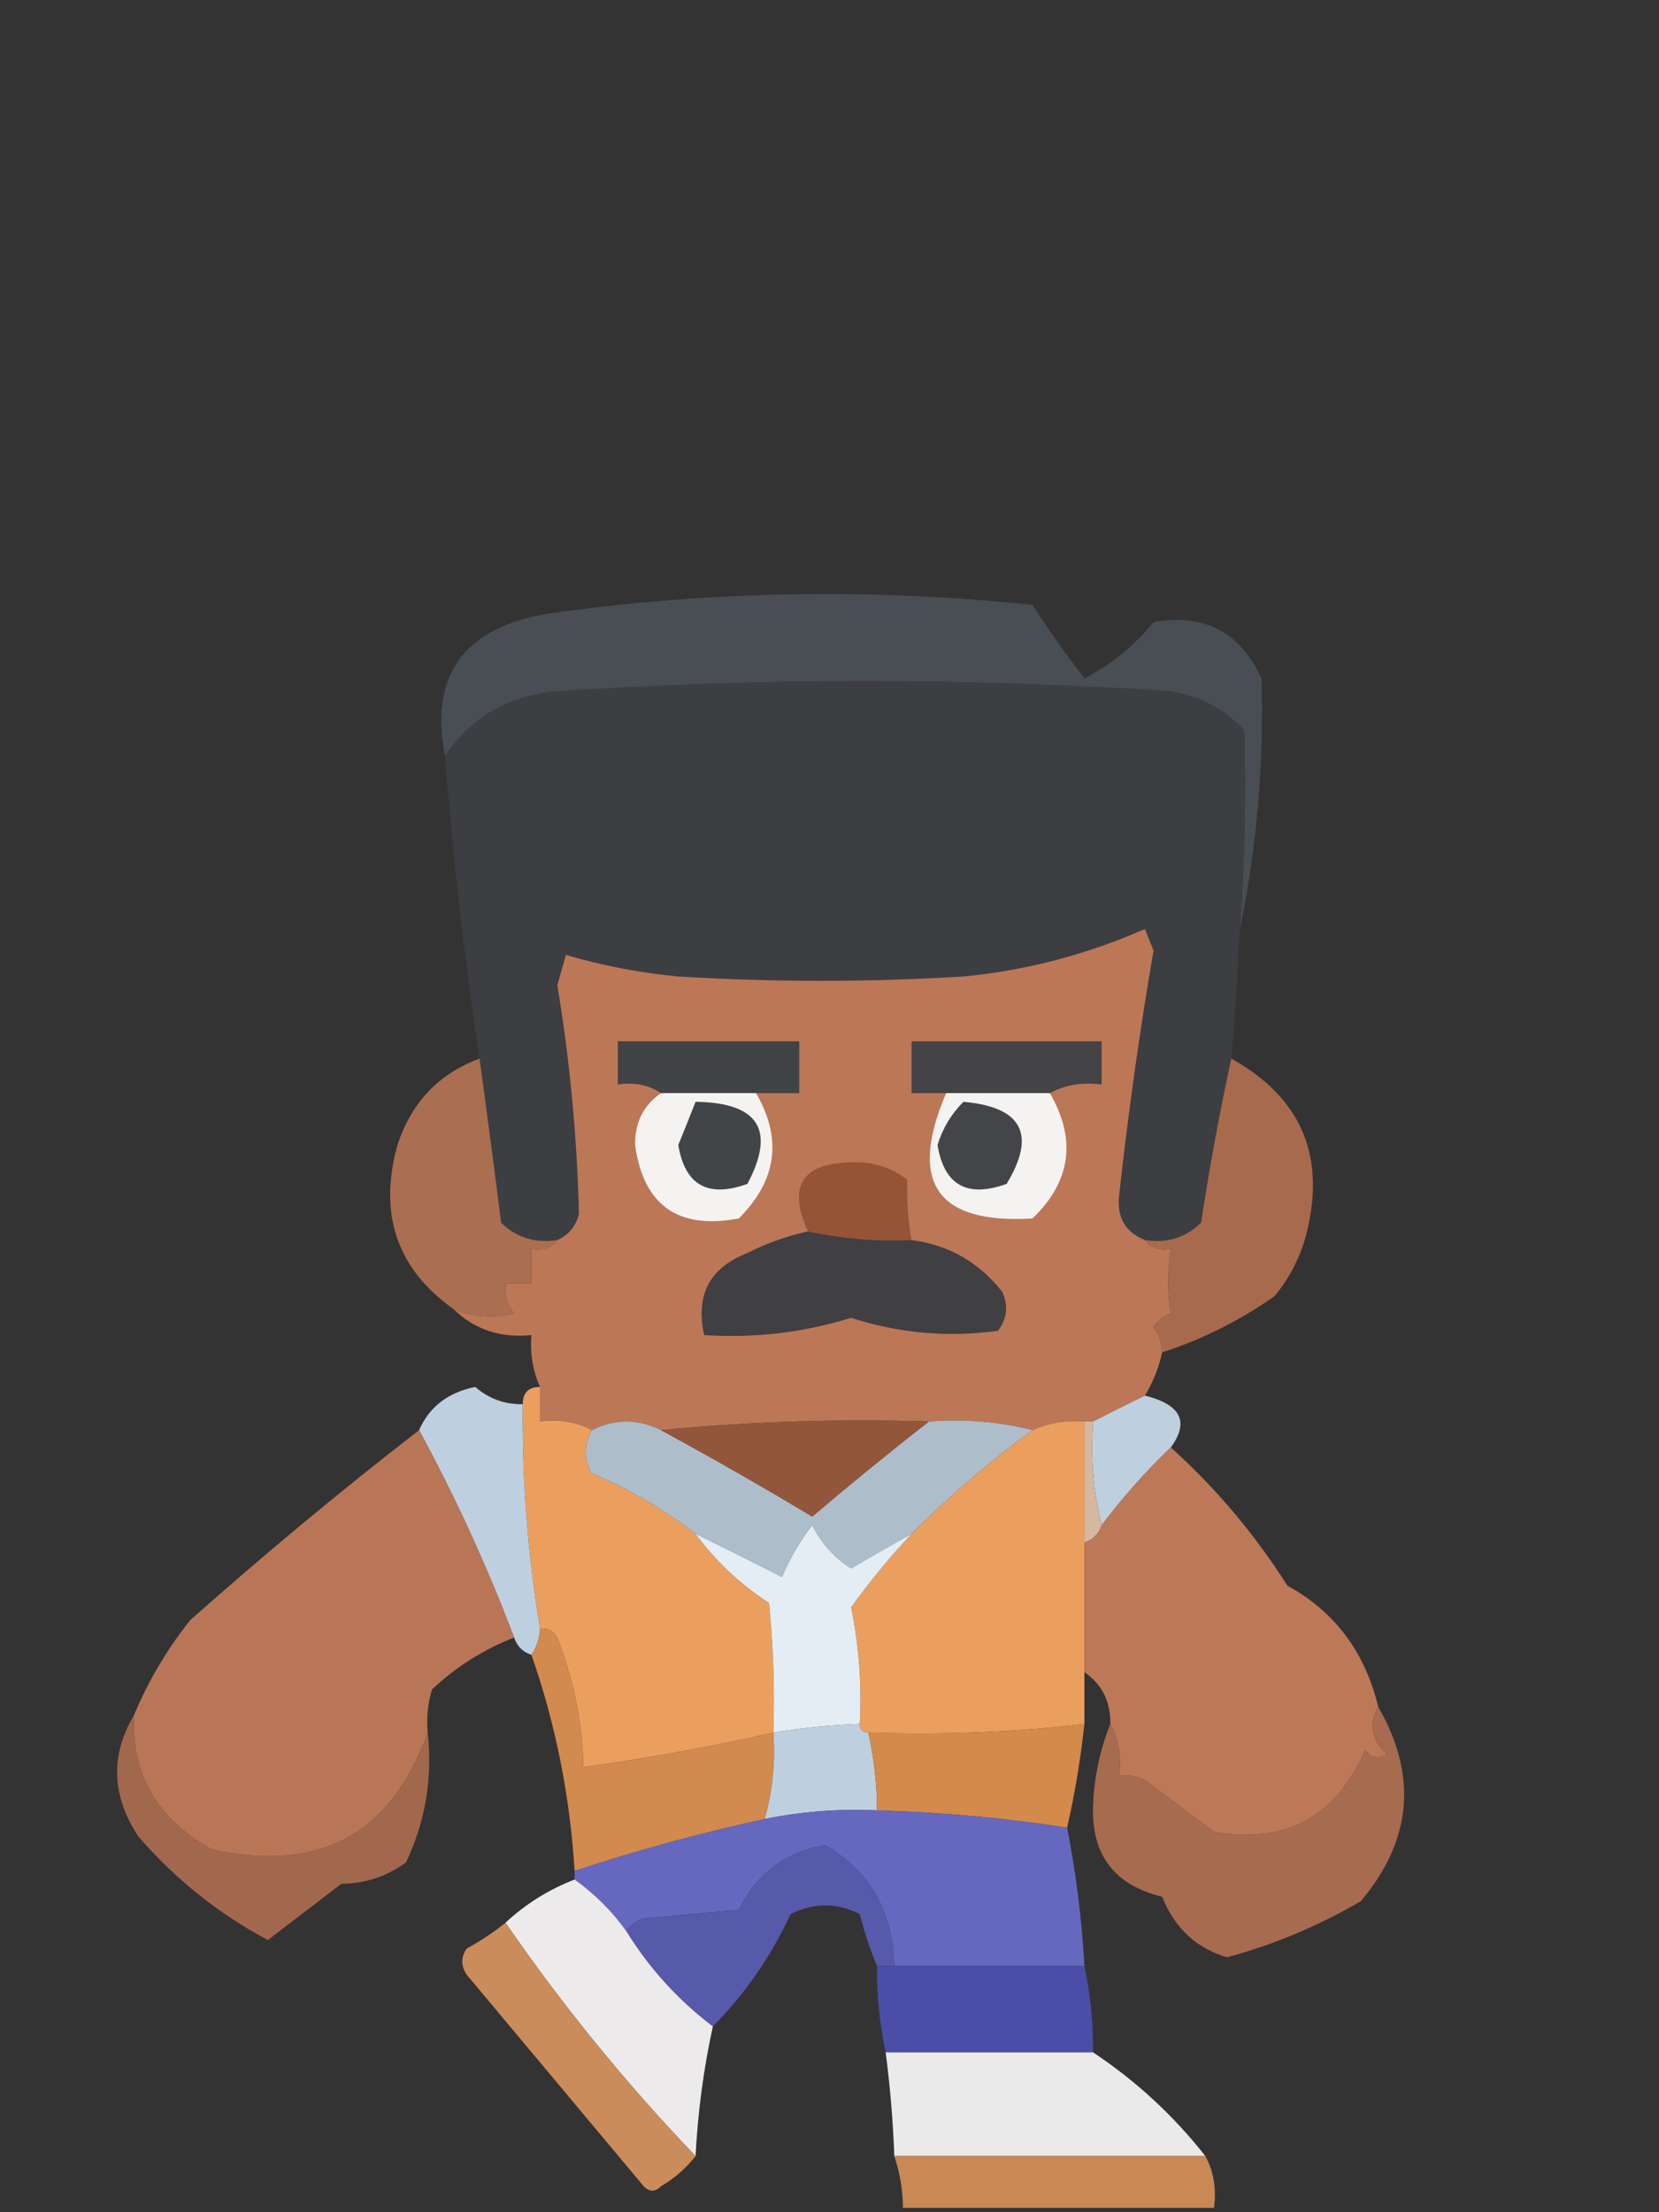 <?xml version="1.0" encoding="UTF-8"?>
<!DOCTYPE svg PUBLIC "-//W3C//DTD SVG 1.1//EN" "http://www.w3.org/Graphics/SVG/1.1/DTD/svg11.dtd">
<svg xmlns="http://www.w3.org/2000/svg" version="1.1" width="192px" height="256px" style="shape-rendering:geometricPrecision; text-rendering:geometricPrecision; image-rendering:optimizeQuality; fill-rule:evenodd; clip-rule:evenodd" xmlns:xlink="http://www.w3.org/1999/xlink">
<rect width="100%" height="100%" fill="#333333" stroke="none"/>
<g><path style="opacity:1" fill="#494e54" d="M 143.5,107.5 C 144.056,99.832 144.223,92.166 144,84.5C 141.705,82.062 138.872,80.562 135.5,80C 111.845,78.444 88.178,78.444 64.5,80C 58.879,80.471 54.546,82.971 51.5,87.5C 49.684,78.109 53.684,72.609 63.5,71C 82.142,68.371 100.809,68.038 119.5,70C 121.377,72.921 123.377,75.754 125.5,78.5C 128.601,76.902 131.268,74.735 133.5,72C 139.328,70.944 143.495,73.111 146,78.5C 146.287,88.389 145.454,98.056 143.5,107.5 Z"/></g>
<g><path style="opacity:1" fill="#3c3e41" d="M 143.5,107.5 C 143.249,112.507 142.916,117.507 142.5,122.5C 141.157,128.667 139.99,135 139,141.5C 137.211,143.229 135.044,143.896 132.5,143.5C 130.286,142.608 129.286,140.942 129.5,138.5C 130.547,128.959 131.88,119.459 133.5,110C 133.167,109.167 132.833,108.333 132.5,107.5C 125.796,110.457 118.796,112.29 111.5,113C 100.5,113.667 89.5,113.667 78.5,113C 74.075,112.583 69.742,111.749 65.5,110.5C 65.167,111.667 64.833,112.833 64.5,114C 65.956,122.807 66.789,131.64 67,140.5C 66.623,141.942 65.79,142.942 64.5,143.5C 61.956,143.896 59.789,143.229 58,141.5C 57.194,135.111 56.361,128.778 55.5,122.5C 53.758,110.897 52.425,99.23 51.5,87.5C 54.546,82.971 58.879,80.471 64.5,80C 88.178,78.444 111.845,78.444 135.5,80C 138.872,80.562 141.705,82.062 144,84.5C 144.223,92.166 144.056,99.832 143.5,107.5 Z"/></g>
<g><path style="opacity:1" fill="#bc7757" d="M 132.5,143.5 C 133.209,144.404 134.209,144.737 135.5,144.5C 135.108,147.146 135.108,149.646 135.5,152C 134.692,152.308 134.025,152.808 133.5,153.5C 134.127,154.417 134.461,155.417 134.5,156.5C 134.107,158.284 133.441,159.95 132.5,161.5C 130.517,162.471 128.517,163.471 126.5,164.5C 126.167,164.5 125.833,164.5 125.5,164.5C 123.379,164.325 121.379,164.659 119.5,165.5C 115.702,164.517 111.702,164.183 107.5,164.5C 96.987,164.172 86.653,164.506 76.5,165.5C 73.833,164.167 71.167,164.167 68.5,165.5C 66.735,164.539 64.735,164.205 62.5,164.5C 62.5,163.167 62.5,161.833 62.5,160.5C 61.659,158.621 61.325,156.621 61.5,154.5C 57.919,154.862 54.919,153.862 52.5,151.5C 54.782,152.39 57.115,152.556 59.5,152C 58.663,150.989 58.33,149.822 58.5,148.5C 59.5,148.5 60.5,148.5 61.5,148.5C 61.5,147.167 61.5,145.833 61.5,144.5C 62.791,144.737 63.791,144.404 64.5,143.5C 65.79,142.942 66.623,141.942 67,140.5C 66.789,131.64 65.956,122.807 64.5,114C 64.833,112.833 65.167,111.667 65.5,110.5C 69.742,111.749 74.075,112.583 78.5,113C 89.5,113.667 100.5,113.667 111.5,113C 118.796,112.29 125.796,110.457 132.5,107.5C 132.833,108.333 133.167,109.167 133.5,110C 131.88,119.459 130.547,128.959 129.5,138.5C 129.286,140.942 130.286,142.608 132.5,143.5 Z"/></g>
<g><path style="opacity:1" fill="#424346" d="M 87.5,126.5 C 83.833,126.5 80.167,126.5 76.5,126.5C 75.081,125.549 73.415,125.216 71.5,125.5C 71.5,123.833 71.5,122.167 71.5,120.5C 78.5,120.5 85.5,120.5 92.5,120.5C 92.5,122.5 92.5,124.5 92.5,126.5C 90.833,126.5 89.167,126.5 87.5,126.5 Z"/></g>
<g><path style="opacity:1" fill="#444446" d="M 121.5,126.5 C 117.5,126.5 113.5,126.5 109.5,126.5C 108.167,126.5 106.833,126.5 105.5,126.5C 105.5,124.5 105.5,122.5 105.5,120.5C 112.833,120.5 120.167,120.5 127.5,120.5C 127.5,122.167 127.5,123.833 127.5,125.5C 125.265,125.205 123.265,125.539 121.5,126.5 Z"/></g>
<g><path style="opacity:1" fill="#f5f3f1" d="M 76.5,126.5 C 80.167,126.5 83.833,126.5 87.5,126.5C 90.567,131.793 89.9,136.626 85.5,141C 78.473,142.327 74.473,139.494 73.5,132.5C 73.467,129.898 74.467,127.898 76.5,126.5 Z"/></g>
<g><path style="opacity:1" fill="#f5f3f1" d="M 109.5,126.5 C 113.5,126.5 117.5,126.5 121.5,126.5C 124.615,131.864 123.948,136.697 119.5,141C 108.409,141.668 105.075,136.834 109.5,126.5 Z"/></g>
<g><path style="opacity:1" fill="#424548" d="M 80.5,127.5 C 87.803,127.602 89.803,130.769 86.5,137C 81.932,138.65 79.266,137.15 78.5,132.5C 79.187,130.823 79.853,129.156 80.5,127.5 Z"/></g>
<g><path style="opacity:1" fill="#434548" d="M 111.5,127.5 C 118.297,128.107 119.964,131.274 116.5,137C 111.932,138.65 109.266,137.15 108.5,132.5C 109.092,130.577 110.092,128.911 111.5,127.5 Z"/></g>
<g><path style="opacity:1" fill="#955436" d="M 105.5,143.5 C 101.613,143.687 97.613,143.354 93.5,142.5C 91.139,137.279 92.806,134.613 98.5,134.5C 100.926,134.404 103.093,135.07 105,136.5C 104.936,138.956 105.102,141.289 105.5,143.5 Z"/></g>
<g><path style="opacity:1" fill="#aa6e51" d="M 55.5,122.5 C 56.361,128.778 57.194,135.111 58,141.5C 59.789,143.229 61.956,143.896 64.5,143.5C 63.791,144.404 62.791,144.737 61.5,144.5C 61.5,145.833 61.5,147.167 61.5,148.5C 60.5,148.5 59.5,148.5 58.5,148.5C 58.33,149.822 58.663,150.989 59.5,152C 57.115,152.556 54.782,152.39 52.5,151.5C 45.939,146.839 43.773,140.505 46,132.5C 47.603,127.588 50.77,124.255 55.5,122.5 Z"/></g>
<g><path style="opacity:1" fill="#403f41" d="M 93.5,142.5 C 97.613,143.354 101.613,143.687 105.5,143.5C 109.797,144.066 113.297,146.066 116,149.5C 116.72,151.112 116.554,152.612 115.5,154C 109.717,154.792 104.05,154.292 98.5,152.5C 92.989,154.21 87.322,154.877 81.5,154.5C 80.458,149.867 82.125,146.701 86.5,145C 88.743,143.864 91.076,143.03 93.5,142.5 Z"/></g>
<g><path style="opacity:1" fill="#a86a4d" d="M 142.5,122.5 C 150.799,127.119 153.633,134.119 151,143.5C 150.269,145.899 149.102,148.065 147.5,150C 143.427,152.847 139.094,155.014 134.5,156.5C 134.461,155.417 134.127,154.417 133.5,153.5C 134.025,152.808 134.692,152.308 135.5,152C 135.108,149.646 135.108,147.146 135.5,144.5C 134.209,144.737 133.209,144.404 132.5,143.5C 135.044,143.896 137.211,143.229 139,141.5C 139.99,135 141.157,128.667 142.5,122.5 Z"/></g>
<g><path style="opacity:1" fill="#eb9f5f" d="M 62.5,160.5 C 62.5,161.833 62.5,163.167 62.5,164.5C 64.735,164.205 66.735,164.539 68.5,165.5C 67.566,167.239 67.566,168.905 68.5,170.5C 72.856,172.34 76.856,174.674 80.5,177.5C 82.834,180.666 85.667,183.333 89,185.5C 89.499,190.489 89.666,195.489 89.5,200.5C 82.258,202.141 74.925,203.475 67.5,204.5C 67.454,199.599 66.454,194.599 64.5,189.5C 64.043,188.702 63.376,188.369 62.5,188.5C 61.076,179.898 60.409,171.232 60.5,162.5C 60.5,161.167 61.167,160.5 62.5,160.5 Z"/></g>
<g><path style="opacity:1" fill="#bed0df" d="M 60.5,162.5 C 60.409,171.232 61.076,179.898 62.5,188.5C 62.443,189.609 62.11,190.609 61.5,191.5C 60.5,191.167 59.833,190.5 59.5,189.5C 56.344,181.192 52.677,173.192 48.5,165.5C 49.69,162.795 51.856,161.128 55,160.5C 56.567,161.856 58.4,162.523 60.5,162.5 Z"/></g>
<g><path style="opacity:1" fill="#becfdd" d="M 132.5,161.5 C 136.671,162.537 137.671,164.537 135.5,167.5C 132.608,170.271 129.942,173.271 127.5,176.5C 126.517,172.702 126.183,168.702 126.5,164.5C 128.517,163.471 130.517,162.471 132.5,161.5 Z"/></g>
<g><path style="opacity:1" fill="#aebdca" d="M 76.5,165.5 C 82.387,168.695 88.221,172.028 94,175.5C 98.478,171.695 102.978,168.028 107.5,164.5C 111.702,164.183 115.702,164.517 119.5,165.5C 114.514,169.155 109.847,173.155 105.5,177.5C 103.201,178.778 100.868,180.111 98.5,181.5C 96.541,180.252 95.041,178.585 94,176.5C 92.577,178.345 91.41,180.345 90.5,182.5C 87.133,180.775 83.8,179.108 80.5,177.5C 76.856,174.674 72.856,172.34 68.5,170.5C 67.566,168.905 67.566,167.239 68.5,165.5C 71.167,164.167 73.833,164.167 76.5,165.5 Z"/></g>
<g><path style="opacity:1" fill="#d5b8a1" d="M 125.5,164.5 C 125.833,164.5 126.167,164.5 126.5,164.5C 126.183,168.702 126.517,172.702 127.5,176.5C 127.167,177.5 126.5,178.167 125.5,178.5C 125.5,173.833 125.5,169.167 125.5,164.5 Z"/></g>
<g><path style="opacity:1" fill="#ea9f5f" d="M 125.5,164.5 C 125.5,169.167 125.5,173.833 125.5,178.5C 125.5,183.5 125.5,188.5 125.5,193.5C 125.5,195.5 125.5,197.5 125.5,199.5C 117.252,200.469 108.918,200.802 100.5,200.5C 99.833,200.5 99.5,200.167 99.5,199.5C 99.745,194.946 99.412,190.446 98.5,186C 100.654,183.013 102.987,180.18 105.5,177.5C 109.847,173.155 114.514,169.155 119.5,165.5C 121.379,164.659 123.379,164.325 125.5,164.5 Z"/></g>
<g><path style="opacity:1" fill="#b97656" d="M 48.5,165.5 C 52.677,173.192 56.344,181.192 59.5,189.5C 55.951,190.881 52.784,192.881 50,195.5C 49.507,197.134 49.34,198.801 49.5,200.5C 45.278,212.282 36.944,216.782 24.5,214C 18.186,210.517 15.186,205.35 15.5,198.5C 17.14,194.559 19.306,190.892 22,187.5C 30.698,179.772 39.531,172.439 48.5,165.5 Z"/></g>
<g><path style="opacity:1" fill="#bd7858" d="M 135.5,167.5 C 140.684,172.166 145.184,177.499 149,183.5C 154.471,186.498 157.971,191.165 159.5,197.5C 158.368,199.467 158.701,201.3 160.5,203C 159.551,203.617 158.718,203.451 158,202.5C 154.65,210.258 148.816,213.425 140.5,212C 137.833,210 135.167,208 132.5,206C 131.552,205.517 130.552,205.351 129.5,205.5C 129.795,203.265 129.461,201.265 128.5,199.5C 128.539,196.911 127.539,194.911 125.5,193.5C 125.5,188.5 125.5,183.5 125.5,178.5C 126.5,178.167 127.167,177.5 127.5,176.5C 129.942,173.271 132.608,170.271 135.5,167.5 Z"/></g>
<g><path style="opacity:1" fill="#92573b" d="M 76.5,165.5 C 86.653,164.506 96.987,164.172 107.5,164.5C 102.978,168.028 98.478,171.695 94,175.5C 88.221,172.028 82.387,168.695 76.5,165.5 Z"/></g>
<g><path style="opacity:1" fill="#e4edf4" d="M 105.5,177.5 C 102.987,180.18 100.654,183.013 98.5,186C 99.412,190.446 99.745,194.946 99.5,199.5C 96.14,199.616 92.807,199.949 89.5,200.5C 89.666,195.489 89.499,190.489 89,185.5C 85.667,183.333 82.834,180.666 80.5,177.5C 83.8,179.108 87.133,180.775 90.5,182.5C 91.41,180.345 92.577,178.345 94,176.5C 95.041,178.585 96.541,180.252 98.5,181.5C 100.868,180.111 103.201,178.778 105.5,177.5 Z"/></g>
<g><path style="opacity:1" fill="#d38a4e" d="M 62.5,188.5 C 63.376,188.369 64.043,188.702 64.5,189.5C 66.454,194.599 67.454,199.599 67.5,204.5C 74.925,203.475 82.258,202.141 89.5,200.5C 89.747,203.939 89.414,207.272 88.5,210.5C 81.05,212.122 73.717,214.122 66.5,216.5C 65.96,207.801 64.294,199.468 61.5,191.5C 62.11,190.609 62.443,189.609 62.5,188.5 Z"/></g>
<g><path style="opacity:1" fill="#bed0df" d="M 99.5,199.5 C 99.5,200.167 99.833,200.5 100.5,200.5C 101.159,203.455 101.492,206.455 101.5,209.5C 97.102,209.294 92.769,209.627 88.5,210.5C 89.414,207.272 89.747,203.939 89.5,200.5C 92.807,199.949 96.14,199.616 99.5,199.5 Z"/></g>
<g><path style="opacity:1" fill="#d48a4a" d="M 125.5,199.5 C 125.044,203.664 124.378,207.664 123.5,211.5C 116.354,210.384 109.02,209.717 101.5,209.5C 101.492,206.455 101.159,203.455 100.5,200.5C 108.918,200.802 117.252,200.469 125.5,199.5 Z"/></g>
<g><path style="opacity:1" fill="#a2684d" d="M 15.5,198.5 C 15.186,205.35 18.186,210.517 24.5,214C 36.944,216.782 45.278,212.282 49.5,200.5C 50.069,205.777 49.236,210.777 47,215.5C 44.834,217.121 42.334,217.955 39.5,218C 36.656,220.181 33.822,222.347 31,224.5C 25.288,221.466 20.288,217.466 16,212.5C 12.913,207.809 12.746,203.142 15.5,198.5 Z"/></g>
<g><path style="opacity:1" fill="#6668c0" d="M 101.5,209.5 C 109.02,209.717 116.354,210.384 123.5,211.5C 124.528,216.745 125.195,222.079 125.5,227.5C 118.167,227.5 110.833,227.5 103.5,227.5C 103.374,221.233 100.707,216.567 95.5,213.5C 90.878,214.308 87.544,216.808 85.5,221C 81.833,221.333 78.167,221.667 74.5,222C 73.584,222.278 72.918,222.778 72.5,223.5C 70.861,221.194 68.861,219.194 66.5,217.5C 66.5,217.167 66.5,216.833 66.5,216.5C 73.717,214.122 81.05,212.122 88.5,210.5C 92.769,209.627 97.102,209.294 101.5,209.5 Z"/></g>
<g><path style="opacity:1" fill="#5759aa" d="M 103.5,227.5 C 102.833,227.5 102.167,227.5 101.5,227.5C 100.717,225.657 100.05,223.657 99.5,221.5C 96.833,220.167 94.167,220.167 91.5,221.5C 89.217,226.423 86.217,230.756 82.5,234.5C 78.475,231.442 75.142,227.775 72.5,223.5C 72.918,222.778 73.584,222.278 74.5,222C 78.167,221.667 81.833,221.333 85.5,221C 87.544,216.808 90.878,214.308 95.5,213.5C 100.707,216.567 103.374,221.233 103.5,227.5 Z"/></g>
<g><path style="opacity:1" fill="#a76b50" d="M 159.5,197.5 C 164.088,205.458 163.421,212.958 157.5,220C 152.591,222.874 147.424,225.04 142,226.5C 138.436,225.44 135.936,223.107 134.5,219.5C 128.973,218.144 126.307,214.644 126.5,209C 126.622,205.682 127.289,202.515 128.5,199.5C 129.461,201.265 129.795,203.265 129.5,205.5C 130.552,205.351 131.552,205.517 132.5,206C 135.167,208 137.833,210 140.5,212C 148.816,213.425 154.65,210.258 158,202.5C 158.718,203.451 159.551,203.617 160.5,203C 158.701,201.3 158.368,199.467 159.5,197.5 Z"/></g>
<g><path style="opacity:0.993" fill="#edebeb" d="M 66.5,217.5 C 68.861,219.194 70.861,221.194 72.5,223.5C 75.142,227.775 78.475,231.442 82.5,234.5C 81.428,239.405 80.761,244.405 80.5,249.5C 72.47,241.13 65.136,232.13 58.5,222.5C 60.822,220.336 63.489,218.669 66.5,217.5 Z"/></g>
<g><path style="opacity:0.993" fill="#cb8d5b" d="M 58.5,222.5 C 65.136,232.13 72.47,241.13 80.5,249.5C 79.426,250.885 78.093,252.051 76.5,253C 75.833,253.667 75.167,253.667 74.5,253C 67.667,244.833 60.833,236.667 54,228.5C 53.333,227.5 53.333,226.5 54,225.5C 55.615,224.614 57.115,223.614 58.5,222.5 Z"/></g>
<g><path style="opacity:1" fill="#4b4da7" d="M 101.5,227.5 C 102.167,227.5 102.833,227.5 103.5,227.5C 110.833,227.5 118.167,227.5 125.5,227.5C 126.207,230.786 126.54,234.119 126.5,237.5C 118.5,237.5 110.5,237.5 102.5,237.5C 101.793,234.214 101.46,230.881 101.5,227.5 Z"/></g>
<g><path style="opacity:1" fill="#eaeaea" d="M 102.5,237.5 C 110.5,237.5 118.5,237.5 126.5,237.5C 131.46,240.792 135.793,244.792 139.5,249.5C 127.5,249.5 115.5,249.5 103.5,249.5C 103.354,245.481 103.021,241.481 102.5,237.5 Z"/></g>
<g><path style="opacity:1" fill="#c88954" d="M 103.5,249.5 C 115.5,249.5 127.5,249.5 139.5,249.5C 140.461,251.265 140.795,253.265 140.5,255.5C 128.5,255.5 116.5,255.5 104.5,255.5C 104.483,253.435 104.15,251.435 103.5,249.5 Z"/></g>
</svg>

